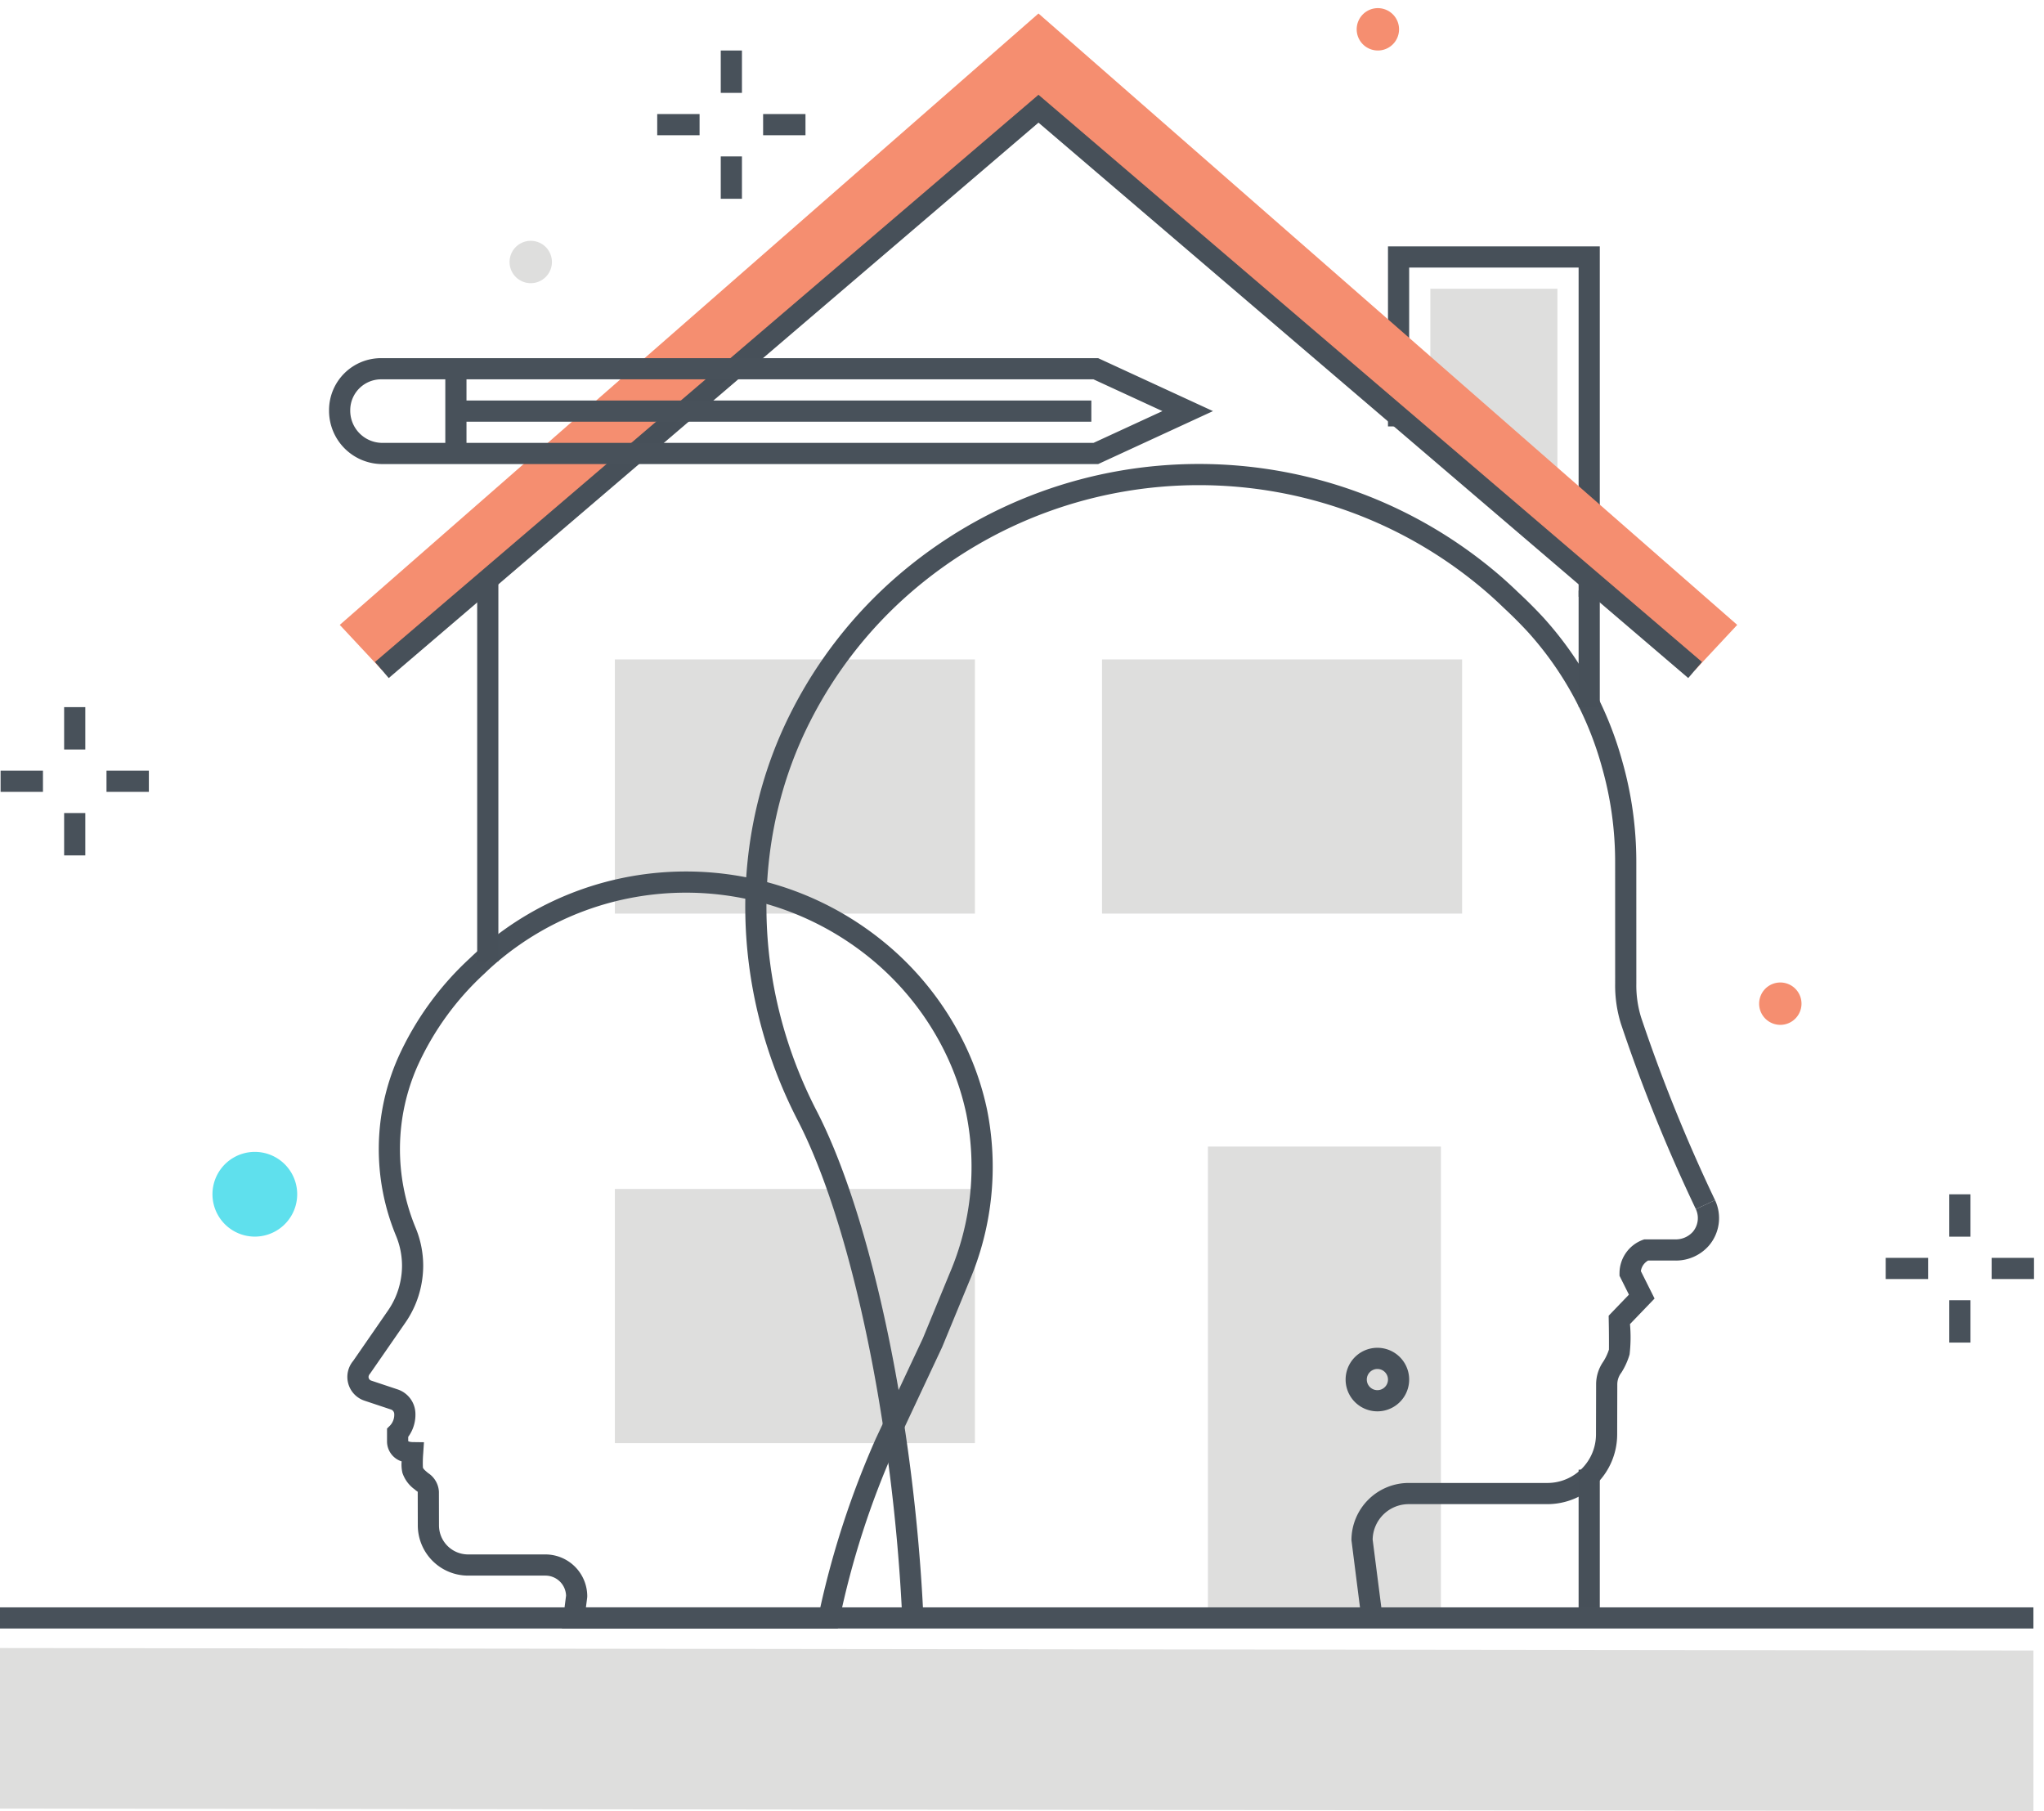 <?xml version="1.0" encoding="utf-8"?><svg xmlns="http://www.w3.org/2000/svg" width="193" height="171" viewBox="0 0 193 171"><g fill="none" fill-rule="evenodd"><path fill="#DEDEDD" d="M58.056 86.264h34v-24h-34zM104.056 86.264h34v-24h-34zM58.056 136.264h34v-24h-34z"/><path fill="#48515A" d="M55.324 151.769h22.133a84.27 84.27 0 0 1 5.225-15.899l4.459-9.504 2.529-6.137a25.515 25.515 0 0 0 1.573-15.041 24.968 24.968 0 0 0-2.183-6.172 26.58 26.58 0 0 0-6.267-8.018c-10.346-8.948-25.692-8.947-36.038.001-.348.301-.683.613-1.011.93a26.9 26.9 0 0 0-6.319 8.726 19.378 19.378 0 0 0-.182 15.273 9.377 9.377 0 0 1 .717 3.587 9.502 9.502 0 0 1-.193 1.873 9.37 9.37 0 0 1-1.483 3.487l-3.347 4.835a.479.479 0 0 0-.138.303c0 .156.1.295.248.345l2.485.828a2.453 2.453 0 0 1 1.692 2.247 3.544 3.544 0 0 1-.68 2.239v.397c.008.024.146.092.433.096l1.054.014-.07 1.053c-.037.444-.047.889-.029 1.334.045.143.209.287.495.524a2.25 2.25 0 0 1 1.016 1.756l.007 3.189a2.747 2.747 0 0 0 2.74 2.737h7.309a3.955 3.955 0 0 1 3.951 3.95l-.007.127-.119.92zm23.783 2H53.053l.396-3.104a1.952 1.952 0 0 0-1.95-1.893H44.19a4.752 4.752 0 0 1-4.74-4.732l-.007-3.186h-.001a2.209 2.209 0 0 1-.292-.226 3.15 3.15 0 0 1-1.154-1.566 3.532 3.532 0 0 1-.073-1.075 1.98 1.98 0 0 1-1.379-1.918v-1.182l.294-.293c.275-.302.415-.704.386-1.111a.455.455 0 0 0-.324-.4l-2.486-.829a2.362 2.362 0 0 1-1.068-3.753l3.294-4.764a7.39 7.39 0 0 0 1.167-2.747c.1-.486.151-.979.153-1.475a7.39 7.39 0 0 0-.566-2.826 21.379 21.379 0 0 1 .209-16.857 28.842 28.842 0 0 1 6.768-9.357c.338-.326.698-.661 1.073-.986 11.098-9.602 27.561-9.602 38.66-.001a28.542 28.542 0 0 1 6.737 8.618 26.941 26.941 0 0 1 2.359 6.667 27.516 27.516 0 0 1-1.68 16.218l-2.559 6.203-4.455 9.494a80.35 80.35 0 0 0-5.245 16.267l-.154.814z"/><path fill="#DEDEDD" d="M114.056 153.264h22v-45.003h-22z"/><path fill="#48515A" d="M85.195 152.815c-.852-18.342-4.816-37.235-9.866-47.012-6.4-12.392-6.618-26.845-.582-38.659a42.106 42.106 0 0 1 9.938-12.711c16.374-14.165 40.664-14.165 57.038 0a43.3 43.3 0 0 1 1.604 1.475 43.422 43.422 0 0 1 2.409 2.408 33.405 33.405 0 0 1 7.439 13.544 34.665 34.665 0 0 1 1.33 9.487l.002 11.549a10.22 10.22 0 0 0 .459 3.193 153.453 153.453 0 0 0 6.974 17.234l-1.813.845a155.171 155.171 0 0 1-7.075-17.501 12.169 12.169 0 0 1-.545-3.795l-.002-11.525a32.594 32.594 0 0 0-1.239-8.89 31.469 31.469 0 0 0-6.999-12.784 41.632 41.632 0 0 0-2.312-2.31 38.398 38.398 0 0 0-1.543-1.418c-15.621-13.515-38.795-13.515-54.417 0a40.074 40.074 0 0 0-9.466 12.109c-5.744 11.242-5.528 25.011.578 36.831 5.169 10.009 9.222 29.234 10.086 47.838l-1.998.092"/><path fill="#48515A" d="M128.556 152.896l-.948-7.469a5.409 5.409 0 0 1 5.402-5.403h13.109a4.591 4.591 0 0 0 4.579-4.576l.012-4.757a3.744 3.744 0 0 1 .664-2.107c.233-.359.416-.747.547-1.155a101.34 101.34 0 0 0-.02-2.784l-.007-.412 1.914-1.991-.89-1.78v-.236a3.363 3.363 0 0 1 2.189-3.15l.154-.052h2.903a2.17 2.17 0 0 0 1.663-.696 2.006 2.006 0 0 0 .3-2.159l1.813-.847a3.994 3.994 0 0 1-.579 4.291 4.135 4.135 0 0 1-3.197 1.411h-2.548c-.369.21-.62.578-.681.998l1.293 2.589-2.321 2.413c.087.954.074 1.914-.037 2.866a6.688 6.688 0 0 1-.78 1.722 1.807 1.807 0 0 0-.38 1.087l-.012 4.754a6.595 6.595 0 0 1-6.579 6.571H133.01a3.405 3.405 0 0 0-3.401 3.344l.931 7.274-1.984.254"/><path fill="#475059" d="M130.057 129.261a1 1 0 1 0 0 2 1 1 0 0 0 0-2zm0 4a3 3 0 1 1 0-6 3 3 0 0 1 0 6z"/><path fill="#DEDEDD" d="M135.057 38.652l12 10.5V27.264h-12v11.388"/><path fill="#475059" d="M151.057 56.35h-2V25.264h-16v15h-2v-17h20V56.35"/><path fill="#F58E70" d="M160.057 63.263l-62-54.016-62 54.016-3.975-4.26L98.057 1.274l65.976 57.729-3.976 4.26"/><path fill="#475059" d="M45.057 90.769h2V54.733h-2zM149.057 152.794h2v-14.025h-2zM149.057 66.751h2V55.757h-2z"/><path fill="#475059" d="M36.706 64.024l-1.298-1.52L98.057 8.949l62.649 53.554-1.298 1.52L98.057 11.58 36.706 64.024"/><path fill="#48515A" d="M184.056 116.769h2v-4h-2zM184.056 126.769h2v-4h-2zM188.056 120.769h4v-2h-4zM178.056 120.769h4v-2h-4zM6.056 70.769h2v-4h-2zM6.056 80.769h2v-4h-2zM10.056 74.769h4v-2h-4zM.056 74.769h4v-2h-4z"/><path fill="#F58E70" d="M130.057.769a2 2 0 1 1 .001 3.999 2 2 0 0 1-.001-3.999m38 92a2 2 0 1 1 .001 3.999 2 2 0 0 1-.001-3.999"/><path fill="#5FE0ED" d="M24.062 108.763a4 4 0 1 1 0 8 4 4 0 0 1 0-8"/><path fill="#DEDEDD" d="M50.069 22.739a2 2 0 1 1 .001 3.999 2 2 0 0 1-.001-3.999"/><path fill="#48515A" d="M0 153.769h192v-2H0z"/><path fill="#DEDEDD" d="M0 155.611v15.158L192 171v-15.158l-192-.231"/><path fill="#48515A" d="M36.069 35.818a2.92 2.92 0 0 0-2.998 2.84v.062a3.038 3.038 0 0 0 2.981 3.097l.018.001h67.182l6.506-3-6.507-3H36.069zm67.623 8H36.07a5.03 5.03 0 0 1-5-5.049 4.91 4.91 0 0 1 4.999-4.951h67.622l10.842 5-10.841 5z"/><path fill="#48515A" d="M42.047 42.818h2v-8h-2z"/><path fill="#48515A" d="M43.047 39.818h60v-2h-60zM68.056 8.769h2v-4h-2zM68.056 18.769h2v-4h-2zM72.056 12.769h4v-2h-4zM62.056 12.769h4v-2h-4z"/></g></svg>